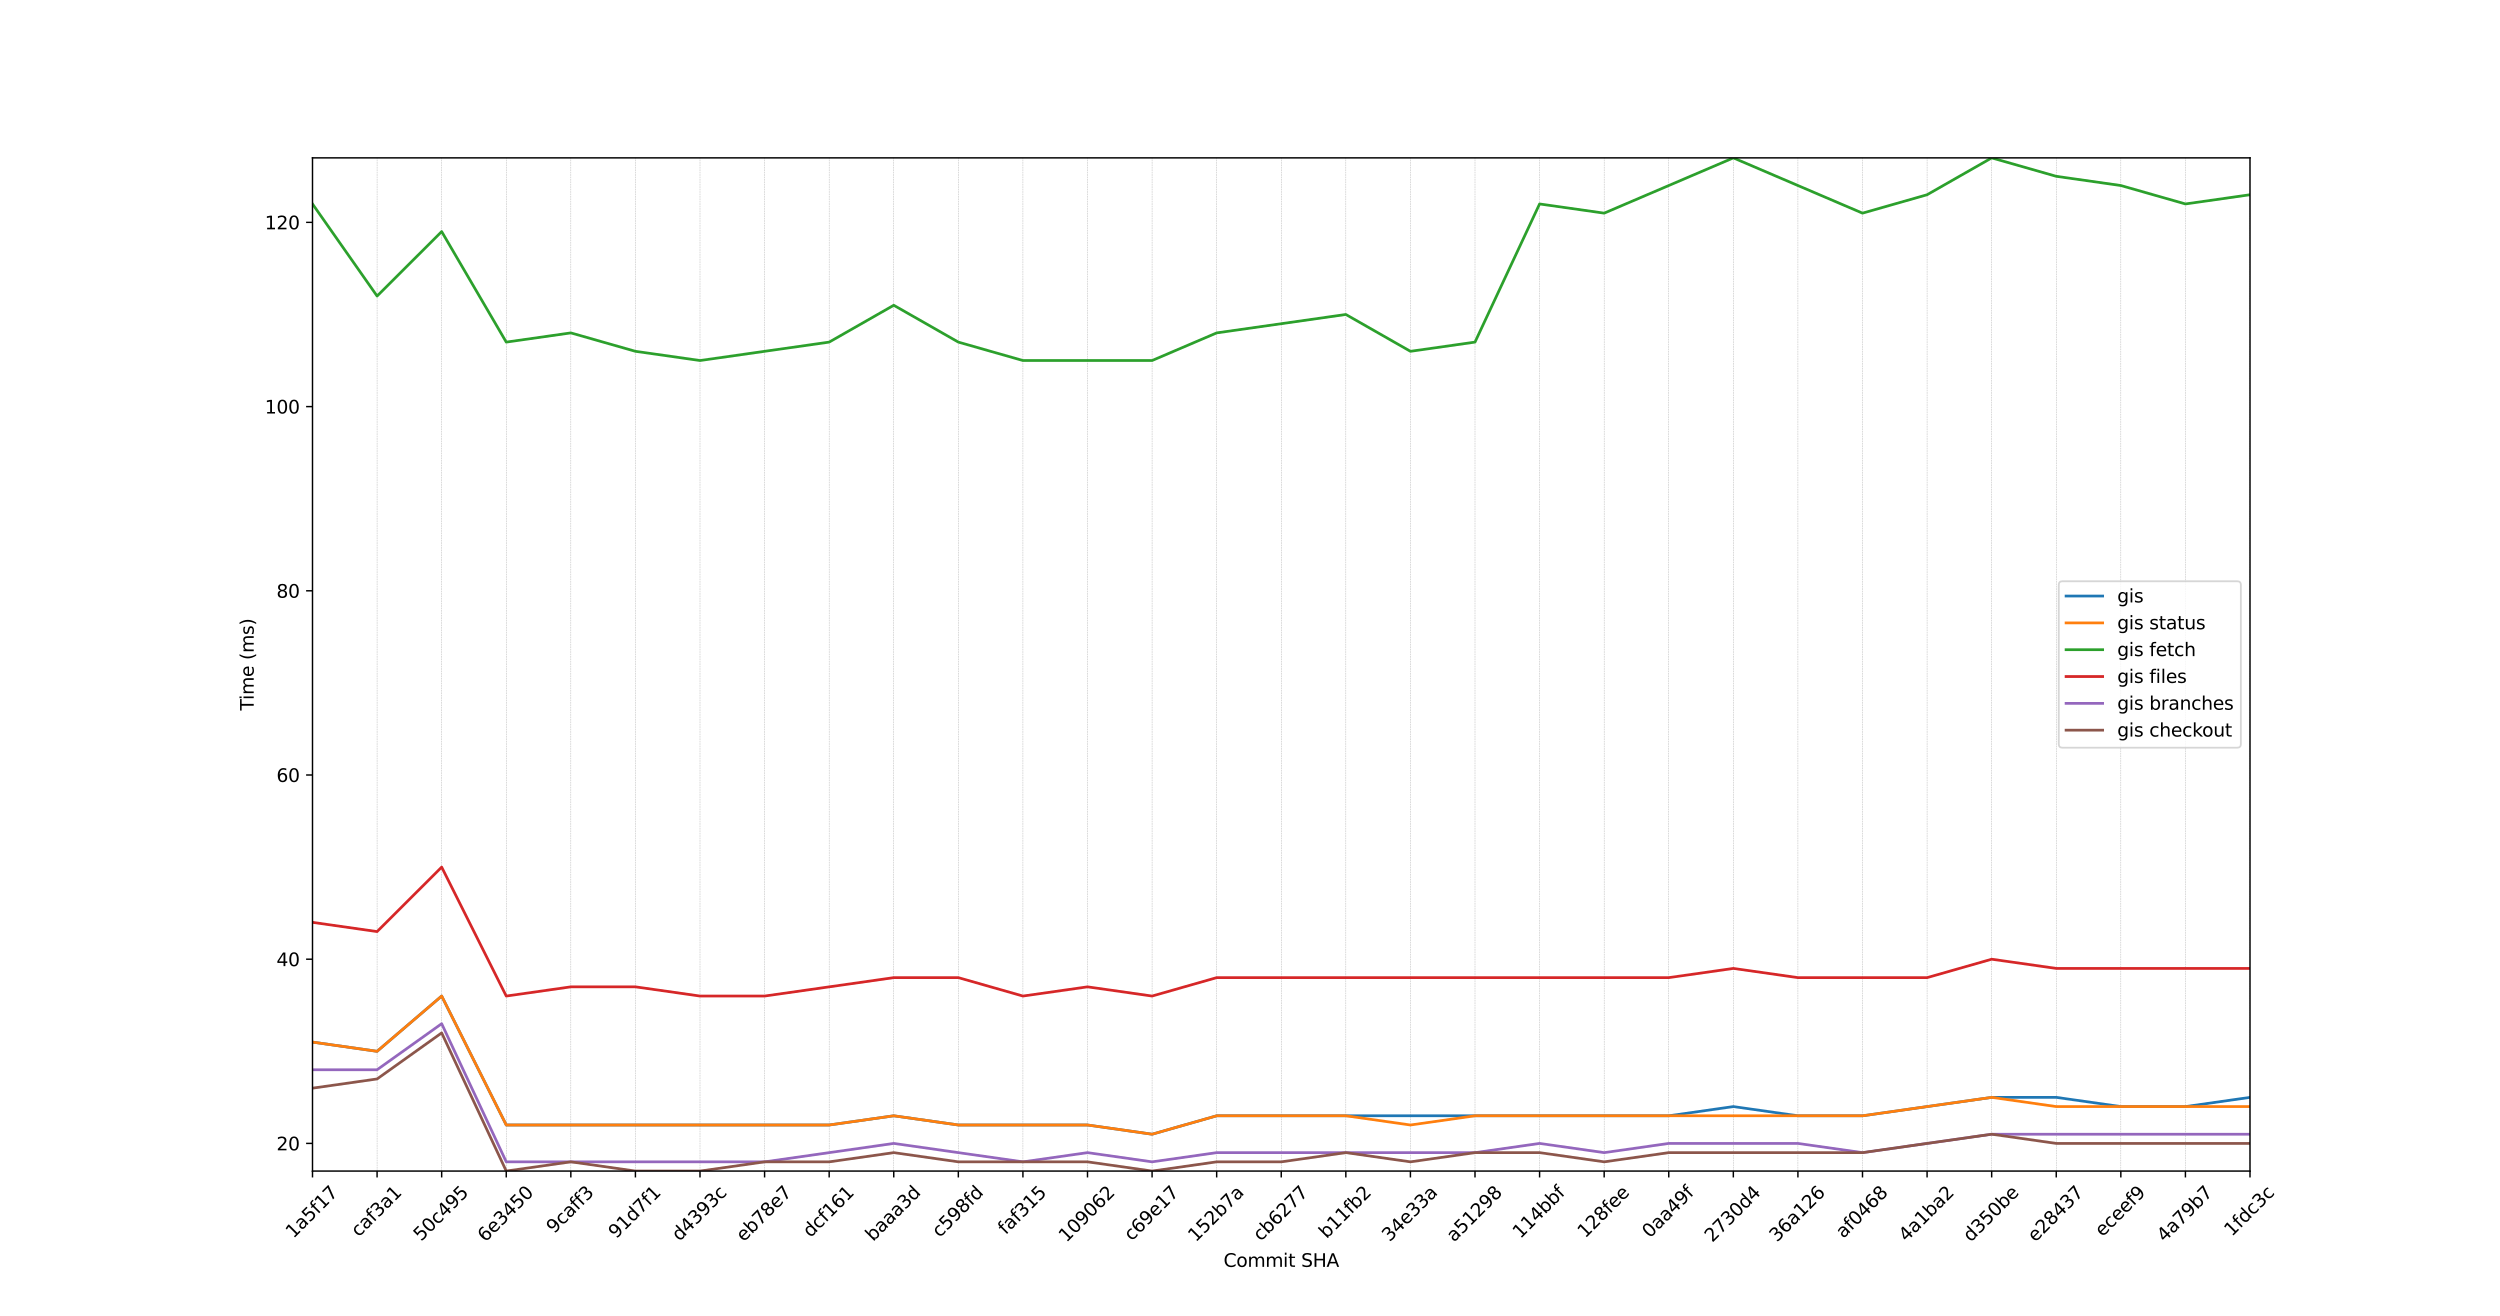 <?xml version="1.0" encoding="utf-8" standalone="no"?>
<!DOCTYPE svg PUBLIC "-//W3C//DTD SVG 1.1//EN"
  "http://www.w3.org/Graphics/SVG/1.1/DTD/svg11.dtd">
<svg xmlns:xlink="http://www.w3.org/1999/xlink" width="1368pt" height="720pt" viewBox="0 0 1368 720" xmlns="http://www.w3.org/2000/svg" version="1.1">
 <defs>
  <style type="text/css">*{stroke-linejoin: round; stroke-linecap: butt}</style>
 </defs>
 <g id="figure_1">
  <g id="patch_1">
   <path d="M 0 720 
L 1368 720 
L 1368 0 
L 0 0 
z
" style="fill: #ffffff"/>
  </g>
  <g id="axes_1">
   <g id="patch_2">
    <path d="M 171 640.8 
L 1231.2 640.8 
L 1231.2 86.4 
L 171 86.4 
z
" style="fill: #ffffff"/>
   </g>
   <g id="matplotlib.axis_1">
    <g id="xtick_1">
     <g id="line2d_1">
      <path d="M 171 640.8 
L 171 86.4 
" clip-path="url(#pce46b20294)" style="fill: none; stroke-dasharray: 0.925,0.4; stroke-dashoffset: 0; stroke: #b0b0b0; stroke-width: 0.25"/>
     </g>
     <g id="line2d_2">
      <defs>
       <path id="m09c63a1bcf" d="M 0 0 
L 0 3.5 
" style="stroke: #000000; stroke-width: 0.8"/>
      </defs>
      <g>
       <use xlink:href="#m09c63a1bcf" x="171" y="640.8" style="stroke: #000000; stroke-width: 0.8"/>
      </g>
     </g>
     <g id="text_1">
      <!-- 1a5f17 -->
      <g transform="translate(160.542 677.991) rotate(-45) scale(0.1 -0.1)">
       <defs>
        <path id="DejaVuSans-31" d="M 794 531 
L 1825 531 
L 1825 4091 
L 703 3866 
L 703 4441 
L 1819 4666 
L 2450 4666 
L 2450 531 
L 3481 531 
L 3481 0 
L 794 0 
L 794 531 
z
" transform="scale(0.016)"/>
        <path id="DejaVuSans-61" d="M 2194 1759 
Q 1497 1759 1228 1600 
Q 959 1441 959 1056 
Q 959 750 1161 570 
Q 1363 391 1709 391 
Q 2188 391 2477 730 
Q 2766 1069 2766 1631 
L 2766 1759 
L 2194 1759 
z
M 3341 1997 
L 3341 0 
L 2766 0 
L 2766 531 
Q 2569 213 2275 61 
Q 1981 -91 1556 -91 
Q 1019 -91 701 211 
Q 384 513 384 1019 
Q 384 1609 779 1909 
Q 1175 2209 1959 2209 
L 2766 2209 
L 2766 2266 
Q 2766 2663 2505 2880 
Q 2244 3097 1772 3097 
Q 1472 3097 1187 3025 
Q 903 2953 641 2809 
L 641 3341 
Q 956 3463 1253 3523 
Q 1550 3584 1831 3584 
Q 2591 3584 2966 3190 
Q 3341 2797 3341 1997 
z
" transform="scale(0.016)"/>
        <path id="DejaVuSans-35" d="M 691 4666 
L 3169 4666 
L 3169 4134 
L 1269 4134 
L 1269 2991 
Q 1406 3038 1543 3061 
Q 1681 3084 1819 3084 
Q 2600 3084 3056 2656 
Q 3513 2228 3513 1497 
Q 3513 744 3044 326 
Q 2575 -91 1722 -91 
Q 1428 -91 1123 -41 
Q 819 9 494 109 
L 494 744 
Q 775 591 1075 516 
Q 1375 441 1709 441 
Q 2250 441 2565 725 
Q 2881 1009 2881 1497 
Q 2881 1984 2565 2268 
Q 2250 2553 1709 2553 
Q 1456 2553 1204 2497 
Q 953 2441 691 2322 
L 691 4666 
z
" transform="scale(0.016)"/>
        <path id="DejaVuSans-66" d="M 2375 4863 
L 2375 4384 
L 1825 4384 
Q 1516 4384 1395 4259 
Q 1275 4134 1275 3809 
L 1275 3500 
L 2222 3500 
L 2222 3053 
L 1275 3053 
L 1275 0 
L 697 0 
L 697 3053 
L 147 3053 
L 147 3500 
L 697 3500 
L 697 3744 
Q 697 4328 969 4595 
Q 1241 4863 1831 4863 
L 2375 4863 
z
" transform="scale(0.016)"/>
        <path id="DejaVuSans-37" d="M 525 4666 
L 3525 4666 
L 3525 4397 
L 1831 0 
L 1172 0 
L 2766 4134 
L 525 4134 
L 525 4666 
z
" transform="scale(0.016)"/>
       </defs>
       <use xlink:href="#DejaVuSans-31"/>
       <use xlink:href="#DejaVuSans-61" x="63.623"/>
       <use xlink:href="#DejaVuSans-35" x="124.902"/>
       <use xlink:href="#DejaVuSans-66" x="188.525"/>
       <use xlink:href="#DejaVuSans-31" x="223.73"/>
       <use xlink:href="#DejaVuSans-37" x="287.354"/>
      </g>
     </g>
    </g>
    <g id="xtick_2">
     <g id="line2d_3">
      <path d="M 206.34 640.8 
L 206.34 86.4 
" clip-path="url(#pce46b20294)" style="fill: none; stroke-dasharray: 0.925,0.4; stroke-dashoffset: 0; stroke: #b0b0b0; stroke-width: 0.25"/>
     </g>
     <g id="line2d_4">
      <g>
       <use xlink:href="#m09c63a1bcf" x="206.34" y="640.8" style="stroke: #000000; stroke-width: 0.8"/>
      </g>
     </g>
     <g id="text_2">
      <!-- caf3a1 -->
      <g transform="translate(196.27 677.215) rotate(-45) scale(0.1 -0.1)">
       <defs>
        <path id="DejaVuSans-63" d="M 3122 3366 
L 3122 2828 
Q 2878 2963 2633 3030 
Q 2388 3097 2138 3097 
Q 1578 3097 1268 2742 
Q 959 2388 959 1747 
Q 959 1106 1268 751 
Q 1578 397 2138 397 
Q 2388 397 2633 464 
Q 2878 531 3122 666 
L 3122 134 
Q 2881 22 2623 -34 
Q 2366 -91 2075 -91 
Q 1284 -91 818 406 
Q 353 903 353 1747 
Q 353 2603 823 3093 
Q 1294 3584 2113 3584 
Q 2378 3584 2631 3529 
Q 2884 3475 3122 3366 
z
" transform="scale(0.016)"/>
        <path id="DejaVuSans-33" d="M 2597 2516 
Q 3050 2419 3304 2112 
Q 3559 1806 3559 1356 
Q 3559 666 3084 287 
Q 2609 -91 1734 -91 
Q 1441 -91 1130 -33 
Q 819 25 488 141 
L 488 750 
Q 750 597 1062 519 
Q 1375 441 1716 441 
Q 2309 441 2620 675 
Q 2931 909 2931 1356 
Q 2931 1769 2642 2001 
Q 2353 2234 1838 2234 
L 1294 2234 
L 1294 2753 
L 1863 2753 
Q 2328 2753 2575 2939 
Q 2822 3125 2822 3475 
Q 2822 3834 2567 4026 
Q 2313 4219 1838 4219 
Q 1578 4219 1281 4162 
Q 984 4106 628 3988 
L 628 4550 
Q 988 4650 1302 4700 
Q 1616 4750 1894 4750 
Q 2613 4750 3031 4423 
Q 3450 4097 3450 3541 
Q 3450 3153 3228 2886 
Q 3006 2619 2597 2516 
z
" transform="scale(0.016)"/>
       </defs>
       <use xlink:href="#DejaVuSans-63"/>
       <use xlink:href="#DejaVuSans-61" x="54.98"/>
       <use xlink:href="#DejaVuSans-66" x="116.26"/>
       <use xlink:href="#DejaVuSans-33" x="151.465"/>
       <use xlink:href="#DejaVuSans-61" x="215.088"/>
       <use xlink:href="#DejaVuSans-31" x="276.367"/>
      </g>
     </g>
    </g>
    <g id="xtick_3">
     <g id="line2d_5">
      <path d="M 241.68 640.8 
L 241.68 86.4 
" clip-path="url(#pce46b20294)" style="fill: none; stroke-dasharray: 0.925,0.4; stroke-dashoffset: 0; stroke: #b0b0b0; stroke-width: 0.25"/>
     </g>
     <g id="line2d_6">
      <g>
       <use xlink:href="#m09c63a1bcf" x="241.68" y="640.8" style="stroke: #000000; stroke-width: 0.8"/>
      </g>
     </g>
     <g id="text_3">
      <!-- 50c495 -->
      <g transform="translate(230.44 679.556) rotate(-45) scale(0.1 -0.1)">
       <defs>
        <path id="DejaVuSans-30" d="M 2034 4250 
Q 1547 4250 1301 3770 
Q 1056 3291 1056 2328 
Q 1056 1369 1301 889 
Q 1547 409 2034 409 
Q 2525 409 2770 889 
Q 3016 1369 3016 2328 
Q 3016 3291 2770 3770 
Q 2525 4250 2034 4250 
z
M 2034 4750 
Q 2819 4750 3233 4129 
Q 3647 3509 3647 2328 
Q 3647 1150 3233 529 
Q 2819 -91 2034 -91 
Q 1250 -91 836 529 
Q 422 1150 422 2328 
Q 422 3509 836 4129 
Q 1250 4750 2034 4750 
z
" transform="scale(0.016)"/>
        <path id="DejaVuSans-34" d="M 2419 4116 
L 825 1625 
L 2419 1625 
L 2419 4116 
z
M 2253 4666 
L 3047 4666 
L 3047 1625 
L 3713 1625 
L 3713 1100 
L 3047 1100 
L 3047 0 
L 2419 0 
L 2419 1100 
L 313 1100 
L 313 1709 
L 2253 4666 
z
" transform="scale(0.016)"/>
        <path id="DejaVuSans-39" d="M 703 97 
L 703 672 
Q 941 559 1184 500 
Q 1428 441 1663 441 
Q 2288 441 2617 861 
Q 2947 1281 2994 2138 
Q 2813 1869 2534 1725 
Q 2256 1581 1919 1581 
Q 1219 1581 811 2004 
Q 403 2428 403 3163 
Q 403 3881 828 4315 
Q 1253 4750 1959 4750 
Q 2769 4750 3195 4129 
Q 3622 3509 3622 2328 
Q 3622 1225 3098 567 
Q 2575 -91 1691 -91 
Q 1453 -91 1209 -44 
Q 966 3 703 97 
z
M 1959 2075 
Q 2384 2075 2632 2365 
Q 2881 2656 2881 3163 
Q 2881 3666 2632 3958 
Q 2384 4250 1959 4250 
Q 1534 4250 1286 3958 
Q 1038 3666 1038 3163 
Q 1038 2656 1286 2365 
Q 1534 2075 1959 2075 
z
" transform="scale(0.016)"/>
       </defs>
       <use xlink:href="#DejaVuSans-35"/>
       <use xlink:href="#DejaVuSans-30" x="63.623"/>
       <use xlink:href="#DejaVuSans-63" x="127.246"/>
       <use xlink:href="#DejaVuSans-34" x="182.227"/>
       <use xlink:href="#DejaVuSans-39" x="245.85"/>
       <use xlink:href="#DejaVuSans-35" x="309.473"/>
      </g>
     </g>
    </g>
    <g id="xtick_4">
     <g id="line2d_7">
      <path d="M 277.02 640.8 
L 277.02 86.4 
" clip-path="url(#pce46b20294)" style="fill: none; stroke-dasharray: 0.925,0.4; stroke-dashoffset: 0; stroke: #b0b0b0; stroke-width: 0.25"/>
     </g>
     <g id="line2d_8">
      <g>
       <use xlink:href="#m09c63a1bcf" x="277.02" y="640.8" style="stroke: #000000; stroke-width: 0.8"/>
      </g>
     </g>
     <g id="text_4">
      <!-- 6e3450 -->
      <g transform="translate(265.548 680.019) rotate(-45) scale(0.1 -0.1)">
       <defs>
        <path id="DejaVuSans-36" d="M 2113 2584 
Q 1688 2584 1439 2293 
Q 1191 2003 1191 1497 
Q 1191 994 1439 701 
Q 1688 409 2113 409 
Q 2538 409 2786 701 
Q 3034 994 3034 1497 
Q 3034 2003 2786 2293 
Q 2538 2584 2113 2584 
z
M 3366 4563 
L 3366 3988 
Q 3128 4100 2886 4159 
Q 2644 4219 2406 4219 
Q 1781 4219 1451 3797 
Q 1122 3375 1075 2522 
Q 1259 2794 1537 2939 
Q 1816 3084 2150 3084 
Q 2853 3084 3261 2657 
Q 3669 2231 3669 1497 
Q 3669 778 3244 343 
Q 2819 -91 2113 -91 
Q 1303 -91 875 529 
Q 447 1150 447 2328 
Q 447 3434 972 4092 
Q 1497 4750 2381 4750 
Q 2619 4750 2861 4703 
Q 3103 4656 3366 4563 
z
" transform="scale(0.016)"/>
        <path id="DejaVuSans-65" d="M 3597 1894 
L 3597 1613 
L 953 1613 
Q 991 1019 1311 708 
Q 1631 397 2203 397 
Q 2534 397 2845 478 
Q 3156 559 3463 722 
L 3463 178 
Q 3153 47 2828 -22 
Q 2503 -91 2169 -91 
Q 1331 -91 842 396 
Q 353 884 353 1716 
Q 353 2575 817 3079 
Q 1281 3584 2069 3584 
Q 2775 3584 3186 3129 
Q 3597 2675 3597 1894 
z
M 3022 2063 
Q 3016 2534 2758 2815 
Q 2500 3097 2075 3097 
Q 1594 3097 1305 2825 
Q 1016 2553 972 2059 
L 3022 2063 
z
" transform="scale(0.016)"/>
       </defs>
       <use xlink:href="#DejaVuSans-36"/>
       <use xlink:href="#DejaVuSans-65" x="63.623"/>
       <use xlink:href="#DejaVuSans-33" x="125.146"/>
       <use xlink:href="#DejaVuSans-34" x="188.77"/>
       <use xlink:href="#DejaVuSans-35" x="252.393"/>
       <use xlink:href="#DejaVuSans-30" x="316.016"/>
      </g>
     </g>
    </g>
    <g id="xtick_5">
     <g id="line2d_9">
      <path d="M 312.36 640.8 
L 312.36 86.4 
" clip-path="url(#pce46b20294)" style="fill: none; stroke-dasharray: 0.925,0.4; stroke-dashoffset: 0; stroke: #b0b0b0; stroke-width: 0.25"/>
     </g>
     <g id="line2d_10">
      <g>
       <use xlink:href="#m09c63a1bcf" x="312.36" y="640.8" style="stroke: #000000; stroke-width: 0.8"/>
      </g>
     </g>
     <g id="text_5">
      <!-- 9caff3 -->
      <g transform="translate(303.212 675.371) rotate(-45) scale(0.1 -0.1)">
       <use xlink:href="#DejaVuSans-39"/>
       <use xlink:href="#DejaVuSans-63" x="63.623"/>
       <use xlink:href="#DejaVuSans-61" x="118.604"/>
       <use xlink:href="#DejaVuSans-66" x="179.883"/>
       <use xlink:href="#DejaVuSans-66" x="215.088"/>
       <use xlink:href="#DejaVuSans-33" x="250.293"/>
      </g>
     </g>
    </g>
    <g id="xtick_6">
     <g id="line2d_11">
      <path d="M 347.7 640.8 
L 347.7 86.4 
" clip-path="url(#pce46b20294)" style="fill: none; stroke-dasharray: 0.925,0.4; stroke-dashoffset: 0; stroke: #b0b0b0; stroke-width: 0.25"/>
     </g>
     <g id="line2d_12">
      <g>
       <use xlink:href="#m09c63a1bcf" x="347.7" y="640.8" style="stroke: #000000; stroke-width: 0.8"/>
      </g>
     </g>
     <g id="text_6">
      <!-- 91d7f1 -->
      <g transform="translate(337.164 678.147) rotate(-45) scale(0.1 -0.1)">
       <defs>
        <path id="DejaVuSans-64" d="M 2906 2969 
L 2906 4863 
L 3481 4863 
L 3481 0 
L 2906 0 
L 2906 525 
Q 2725 213 2448 61 
Q 2172 -91 1784 -91 
Q 1150 -91 751 415 
Q 353 922 353 1747 
Q 353 2572 751 3078 
Q 1150 3584 1784 3584 
Q 2172 3584 2448 3432 
Q 2725 3281 2906 2969 
z
M 947 1747 
Q 947 1113 1208 752 
Q 1469 391 1925 391 
Q 2381 391 2643 752 
Q 2906 1113 2906 1747 
Q 2906 2381 2643 2742 
Q 2381 3103 1925 3103 
Q 1469 3103 1208 2742 
Q 947 2381 947 1747 
z
" transform="scale(0.016)"/>
       </defs>
       <use xlink:href="#DejaVuSans-39"/>
       <use xlink:href="#DejaVuSans-31" x="63.623"/>
       <use xlink:href="#DejaVuSans-64" x="127.246"/>
       <use xlink:href="#DejaVuSans-37" x="190.723"/>
       <use xlink:href="#DejaVuSans-66" x="254.346"/>
       <use xlink:href="#DejaVuSans-31" x="289.551"/>
      </g>
     </g>
    </g>
    <g id="xtick_7">
     <g id="line2d_13">
      <path d="M 383.04 640.8 
L 383.04 86.4 
" clip-path="url(#pce46b20294)" style="fill: none; stroke-dasharray: 0.925,0.4; stroke-dashoffset: 0; stroke: #b0b0b0; stroke-width: 0.25"/>
     </g>
     <g id="line2d_14">
      <g>
       <use xlink:href="#m09c63a1bcf" x="383.04" y="640.8" style="stroke: #000000; stroke-width: 0.8"/>
      </g>
     </g>
     <g id="text_7">
      <!-- d4393c -->
      <g transform="translate(371.805 679.546) rotate(-45) scale(0.1 -0.1)">
       <use xlink:href="#DejaVuSans-64"/>
       <use xlink:href="#DejaVuSans-34" x="63.477"/>
       <use xlink:href="#DejaVuSans-33" x="127.1"/>
       <use xlink:href="#DejaVuSans-39" x="190.723"/>
       <use xlink:href="#DejaVuSans-33" x="254.346"/>
       <use xlink:href="#DejaVuSans-63" x="317.969"/>
      </g>
     </g>
    </g>
    <g id="xtick_8">
     <g id="line2d_15">
      <path d="M 418.38 640.8 
L 418.38 86.4 
" clip-path="url(#pce46b20294)" style="fill: none; stroke-dasharray: 0.925,0.4; stroke-dashoffset: 0; stroke: #b0b0b0; stroke-width: 0.25"/>
     </g>
     <g id="line2d_16">
      <g>
       <use xlink:href="#m09c63a1bcf" x="418.38" y="640.8" style="stroke: #000000; stroke-width: 0.8"/>
      </g>
     </g>
     <g id="text_8">
      <!-- eb78e7 -->
      <g transform="translate(406.987 679.861) rotate(-45) scale(0.1 -0.1)">
       <defs>
        <path id="DejaVuSans-62" d="M 3116 1747 
Q 3116 2381 2855 2742 
Q 2594 3103 2138 3103 
Q 1681 3103 1420 2742 
Q 1159 2381 1159 1747 
Q 1159 1113 1420 752 
Q 1681 391 2138 391 
Q 2594 391 2855 752 
Q 3116 1113 3116 1747 
z
M 1159 2969 
Q 1341 3281 1617 3432 
Q 1894 3584 2278 3584 
Q 2916 3584 3314 3078 
Q 3713 2572 3713 1747 
Q 3713 922 3314 415 
Q 2916 -91 2278 -91 
Q 1894 -91 1617 61 
Q 1341 213 1159 525 
L 1159 0 
L 581 0 
L 581 4863 
L 1159 4863 
L 1159 2969 
z
" transform="scale(0.016)"/>
        <path id="DejaVuSans-38" d="M 2034 2216 
Q 1584 2216 1326 1975 
Q 1069 1734 1069 1313 
Q 1069 891 1326 650 
Q 1584 409 2034 409 
Q 2484 409 2743 651 
Q 3003 894 3003 1313 
Q 3003 1734 2745 1975 
Q 2488 2216 2034 2216 
z
M 1403 2484 
Q 997 2584 770 2862 
Q 544 3141 544 3541 
Q 544 4100 942 4425 
Q 1341 4750 2034 4750 
Q 2731 4750 3128 4425 
Q 3525 4100 3525 3541 
Q 3525 3141 3298 2862 
Q 3072 2584 2669 2484 
Q 3125 2378 3379 2068 
Q 3634 1759 3634 1313 
Q 3634 634 3220 271 
Q 2806 -91 2034 -91 
Q 1263 -91 848 271 
Q 434 634 434 1313 
Q 434 1759 690 2068 
Q 947 2378 1403 2484 
z
M 1172 3481 
Q 1172 3119 1398 2916 
Q 1625 2713 2034 2713 
Q 2441 2713 2670 2916 
Q 2900 3119 2900 3481 
Q 2900 3844 2670 4047 
Q 2441 4250 2034 4250 
Q 1625 4250 1398 4047 
Q 1172 3844 1172 3481 
z
" transform="scale(0.016)"/>
       </defs>
       <use xlink:href="#DejaVuSans-65"/>
       <use xlink:href="#DejaVuSans-62" x="61.523"/>
       <use xlink:href="#DejaVuSans-37" x="125"/>
       <use xlink:href="#DejaVuSans-38" x="188.623"/>
       <use xlink:href="#DejaVuSans-65" x="252.246"/>
       <use xlink:href="#DejaVuSans-37" x="313.77"/>
      </g>
     </g>
    </g>
    <g id="xtick_9">
     <g id="line2d_17">
      <path d="M 453.72 640.8 
L 453.72 86.4 
" clip-path="url(#pce46b20294)" style="fill: none; stroke-dasharray: 0.925,0.4; stroke-dashoffset: 0; stroke: #b0b0b0; stroke-width: 0.25"/>
     </g>
     <g id="line2d_18">
      <g>
       <use xlink:href="#m09c63a1bcf" x="453.72" y="640.8" style="stroke: #000000; stroke-width: 0.8"/>
      </g>
     </g>
     <g id="text_9">
      <!-- dcf161 -->
      <g transform="translate(443.49 677.536) rotate(-45) scale(0.1 -0.1)">
       <use xlink:href="#DejaVuSans-64"/>
       <use xlink:href="#DejaVuSans-63" x="63.477"/>
       <use xlink:href="#DejaVuSans-66" x="118.457"/>
       <use xlink:href="#DejaVuSans-31" x="153.662"/>
       <use xlink:href="#DejaVuSans-36" x="217.285"/>
       <use xlink:href="#DejaVuSans-31" x="280.908"/>
      </g>
     </g>
    </g>
    <g id="xtick_10">
     <g id="line2d_19">
      <path d="M 489.06 640.8 
L 489.06 86.4 
" clip-path="url(#pce46b20294)" style="fill: none; stroke-dasharray: 0.925,0.4; stroke-dashoffset: 0; stroke: #b0b0b0; stroke-width: 0.25"/>
     </g>
     <g id="line2d_20">
      <g>
       <use xlink:href="#m09c63a1bcf" x="489.06" y="640.8" style="stroke: #000000; stroke-width: 0.8"/>
      </g>
     </g>
     <g id="text_10">
      <!-- baaa3d -->
      <g transform="translate(477.773 679.65) rotate(-45) scale(0.1 -0.1)">
       <use xlink:href="#DejaVuSans-62"/>
       <use xlink:href="#DejaVuSans-61" x="63.477"/>
       <use xlink:href="#DejaVuSans-61" x="124.756"/>
       <use xlink:href="#DejaVuSans-61" x="186.035"/>
       <use xlink:href="#DejaVuSans-33" x="247.314"/>
       <use xlink:href="#DejaVuSans-64" x="310.938"/>
      </g>
     </g>
    </g>
    <g id="xtick_11">
     <g id="line2d_21">
      <path d="M 524.4 640.8 
L 524.4 86.4 
" clip-path="url(#pce46b20294)" style="fill: none; stroke-dasharray: 0.925,0.4; stroke-dashoffset: 0; stroke: #b0b0b0; stroke-width: 0.25"/>
     </g>
     <g id="line2d_22">
      <g>
       <use xlink:href="#m09c63a1bcf" x="524.4" y="640.8" style="stroke: #000000; stroke-width: 0.8"/>
      </g>
     </g>
     <g id="text_11">
      <!-- c598fd -->
      <g transform="translate(514.17 677.536) rotate(-45) scale(0.1 -0.1)">
       <use xlink:href="#DejaVuSans-63"/>
       <use xlink:href="#DejaVuSans-35" x="54.98"/>
       <use xlink:href="#DejaVuSans-39" x="118.604"/>
       <use xlink:href="#DejaVuSans-38" x="182.227"/>
       <use xlink:href="#DejaVuSans-66" x="245.85"/>
       <use xlink:href="#DejaVuSans-64" x="281.055"/>
      </g>
     </g>
    </g>
    <g id="xtick_12">
     <g id="line2d_23">
      <path d="M 559.74 640.8 
L 559.74 86.4 
" clip-path="url(#pce46b20294)" style="fill: none; stroke-dasharray: 0.925,0.4; stroke-dashoffset: 0; stroke: #b0b0b0; stroke-width: 0.25"/>
     </g>
     <g id="line2d_24">
      <g>
       <use xlink:href="#m09c63a1bcf" x="559.74" y="640.8" style="stroke: #000000; stroke-width: 0.8"/>
      </g>
     </g>
     <g id="text_12">
      <!-- faf315 -->
      <g transform="translate(550.287 675.982) rotate(-45) scale(0.1 -0.1)">
       <use xlink:href="#DejaVuSans-66"/>
       <use xlink:href="#DejaVuSans-61" x="35.205"/>
       <use xlink:href="#DejaVuSans-66" x="96.484"/>
       <use xlink:href="#DejaVuSans-33" x="131.689"/>
       <use xlink:href="#DejaVuSans-31" x="195.312"/>
       <use xlink:href="#DejaVuSans-35" x="258.936"/>
      </g>
     </g>
    </g>
    <g id="xtick_13">
     <g id="line2d_25">
      <path d="M 595.08 640.8 
L 595.08 86.4 
" clip-path="url(#pce46b20294)" style="fill: none; stroke-dasharray: 0.925,0.4; stroke-dashoffset: 0; stroke: #b0b0b0; stroke-width: 0.25"/>
     </g>
     <g id="line2d_26">
      <g>
       <use xlink:href="#m09c63a1bcf" x="595.08" y="640.8" style="stroke: #000000; stroke-width: 0.8"/>
      </g>
     </g>
     <g id="text_13">
      <!-- 109062 -->
      <g transform="translate(583.534 680.167) rotate(-45) scale(0.1 -0.1)">
       <defs>
        <path id="DejaVuSans-32" d="M 1228 531 
L 3431 531 
L 3431 0 
L 469 0 
L 469 531 
Q 828 903 1448 1529 
Q 2069 2156 2228 2338 
Q 2531 2678 2651 2914 
Q 2772 3150 2772 3378 
Q 2772 3750 2511 3984 
Q 2250 4219 1831 4219 
Q 1534 4219 1204 4116 
Q 875 4013 500 3803 
L 500 4441 
Q 881 4594 1212 4672 
Q 1544 4750 1819 4750 
Q 2544 4750 2975 4387 
Q 3406 4025 3406 3419 
Q 3406 3131 3298 2873 
Q 3191 2616 2906 2266 
Q 2828 2175 2409 1742 
Q 1991 1309 1228 531 
z
" transform="scale(0.016)"/>
       </defs>
       <use xlink:href="#DejaVuSans-31"/>
       <use xlink:href="#DejaVuSans-30" x="63.623"/>
       <use xlink:href="#DejaVuSans-39" x="127.246"/>
       <use xlink:href="#DejaVuSans-30" x="190.869"/>
       <use xlink:href="#DejaVuSans-36" x="254.492"/>
       <use xlink:href="#DejaVuSans-32" x="318.115"/>
      </g>
     </g>
    </g>
    <g id="xtick_14">
     <g id="line2d_27">
      <path d="M 630.42 640.8 
L 630.42 86.4 
" clip-path="url(#pce46b20294)" style="fill: none; stroke-dasharray: 0.925,0.4; stroke-dashoffset: 0; stroke: #b0b0b0; stroke-width: 0.25"/>
     </g>
     <g id="line2d_28">
      <g>
       <use xlink:href="#m09c63a1bcf" x="630.42" y="640.8" style="stroke: #000000; stroke-width: 0.8"/>
      </g>
     </g>
     <g id="text_14">
      <!-- c69e17 -->
      <g transform="translate(619.254 679.408) rotate(-45) scale(0.1 -0.1)">
       <use xlink:href="#DejaVuSans-63"/>
       <use xlink:href="#DejaVuSans-36" x="54.98"/>
       <use xlink:href="#DejaVuSans-39" x="118.604"/>
       <use xlink:href="#DejaVuSans-65" x="182.227"/>
       <use xlink:href="#DejaVuSans-31" x="243.75"/>
       <use xlink:href="#DejaVuSans-37" x="307.373"/>
      </g>
     </g>
    </g>
    <g id="xtick_15">
     <g id="line2d_29">
      <path d="M 665.76 640.8 
L 665.76 86.4 
" clip-path="url(#pce46b20294)" style="fill: none; stroke-dasharray: 0.925,0.4; stroke-dashoffset: 0; stroke: #b0b0b0; stroke-width: 0.25"/>
     </g>
     <g id="line2d_30">
      <g>
       <use xlink:href="#m09c63a1bcf" x="665.76" y="640.8" style="stroke: #000000; stroke-width: 0.8"/>
      </g>
     </g>
     <g id="text_15">
      <!-- 152b7a -->
      <g transform="translate(654.302 679.991) rotate(-45) scale(0.1 -0.1)">
       <use xlink:href="#DejaVuSans-31"/>
       <use xlink:href="#DejaVuSans-35" x="63.623"/>
       <use xlink:href="#DejaVuSans-32" x="127.246"/>
       <use xlink:href="#DejaVuSans-62" x="190.869"/>
       <use xlink:href="#DejaVuSans-37" x="254.346"/>
       <use xlink:href="#DejaVuSans-61" x="317.969"/>
      </g>
     </g>
    </g>
    <g id="xtick_16">
     <g id="line2d_31">
      <path d="M 701.1 640.8 
L 701.1 86.4 
" clip-path="url(#pce46b20294)" style="fill: none; stroke-dasharray: 0.925,0.4; stroke-dashoffset: 0; stroke: #b0b0b0; stroke-width: 0.25"/>
     </g>
     <g id="line2d_32">
      <g>
       <use xlink:href="#m09c63a1bcf" x="701.1" y="640.8" style="stroke: #000000; stroke-width: 0.8"/>
      </g>
     </g>
     <g id="text_16">
      <!-- cb6277 -->
      <g transform="translate(689.865 679.546) rotate(-45) scale(0.1 -0.1)">
       <use xlink:href="#DejaVuSans-63"/>
       <use xlink:href="#DejaVuSans-62" x="54.98"/>
       <use xlink:href="#DejaVuSans-36" x="118.457"/>
       <use xlink:href="#DejaVuSans-32" x="182.08"/>
       <use xlink:href="#DejaVuSans-37" x="245.703"/>
       <use xlink:href="#DejaVuSans-37" x="309.326"/>
      </g>
     </g>
    </g>
    <g id="xtick_17">
     <g id="line2d_33">
      <path d="M 736.44 640.8 
L 736.44 86.4 
" clip-path="url(#pce46b20294)" style="fill: none; stroke-dasharray: 0.925,0.4; stroke-dashoffset: 0; stroke: #b0b0b0; stroke-width: 0.25"/>
     </g>
     <g id="line2d_34">
      <g>
       <use xlink:href="#m09c63a1bcf" x="736.44" y="640.8" style="stroke: #000000; stroke-width: 0.8"/>
      </g>
     </g>
     <g id="text_17">
      <!-- b11fb2 -->
      <g transform="translate(725.909 678.137) rotate(-45) scale(0.1 -0.1)">
       <use xlink:href="#DejaVuSans-62"/>
       <use xlink:href="#DejaVuSans-31" x="63.477"/>
       <use xlink:href="#DejaVuSans-31" x="127.1"/>
       <use xlink:href="#DejaVuSans-66" x="190.723"/>
       <use xlink:href="#DejaVuSans-62" x="225.928"/>
       <use xlink:href="#DejaVuSans-32" x="289.404"/>
      </g>
     </g>
    </g>
    <g id="xtick_18">
     <g id="line2d_35">
      <path d="M 771.78 640.8 
L 771.78 86.4 
" clip-path="url(#pce46b20294)" style="fill: none; stroke-dasharray: 0.925,0.4; stroke-dashoffset: 0; stroke: #b0b0b0; stroke-width: 0.25"/>
     </g>
     <g id="line2d_36">
      <g>
       <use xlink:href="#m09c63a1bcf" x="771.78" y="640.8" style="stroke: #000000; stroke-width: 0.8"/>
      </g>
     </g>
     <g id="text_18">
      <!-- 34e33a -->
      <g transform="translate(760.391 679.853) rotate(-45) scale(0.1 -0.1)">
       <use xlink:href="#DejaVuSans-33"/>
       <use xlink:href="#DejaVuSans-34" x="63.623"/>
       <use xlink:href="#DejaVuSans-65" x="127.246"/>
       <use xlink:href="#DejaVuSans-33" x="188.77"/>
       <use xlink:href="#DejaVuSans-33" x="252.393"/>
       <use xlink:href="#DejaVuSans-61" x="316.016"/>
      </g>
     </g>
    </g>
    <g id="xtick_19">
     <g id="line2d_37">
      <path d="M 807.12 640.8 
L 807.12 86.4 
" clip-path="url(#pce46b20294)" style="fill: none; stroke-dasharray: 0.925,0.4; stroke-dashoffset: 0; stroke: #b0b0b0; stroke-width: 0.25"/>
     </g>
     <g id="line2d_38">
      <g>
       <use xlink:href="#m09c63a1bcf" x="807.12" y="640.8" style="stroke: #000000; stroke-width: 0.8"/>
      </g>
     </g>
     <g id="text_19">
      <!-- a51298 -->
      <g transform="translate(795.657 680.001) rotate(-45) scale(0.1 -0.1)">
       <use xlink:href="#DejaVuSans-61"/>
       <use xlink:href="#DejaVuSans-35" x="61.279"/>
       <use xlink:href="#DejaVuSans-31" x="124.902"/>
       <use xlink:href="#DejaVuSans-32" x="188.525"/>
       <use xlink:href="#DejaVuSans-39" x="252.148"/>
       <use xlink:href="#DejaVuSans-38" x="315.771"/>
      </g>
     </g>
    </g>
    <g id="xtick_20">
     <g id="line2d_39">
      <path d="M 842.46 640.8 
L 842.46 86.4 
" clip-path="url(#pce46b20294)" style="fill: none; stroke-dasharray: 0.925,0.4; stroke-dashoffset: 0; stroke: #b0b0b0; stroke-width: 0.25"/>
     </g>
     <g id="line2d_40">
      <g>
       <use xlink:href="#m09c63a1bcf" x="842.46" y="640.8" style="stroke: #000000; stroke-width: 0.8"/>
      </g>
     </g>
     <g id="text_20">
      <!-- 114bbf -->
      <g transform="translate(831.929 678.137) rotate(-45) scale(0.1 -0.1)">
       <use xlink:href="#DejaVuSans-31"/>
       <use xlink:href="#DejaVuSans-31" x="63.623"/>
       <use xlink:href="#DejaVuSans-34" x="127.246"/>
       <use xlink:href="#DejaVuSans-62" x="190.869"/>
       <use xlink:href="#DejaVuSans-62" x="254.346"/>
       <use xlink:href="#DejaVuSans-66" x="317.822"/>
      </g>
     </g>
    </g>
    <g id="xtick_21">
     <g id="line2d_41">
      <path d="M 877.8 640.8 
L 877.8 86.4 
" clip-path="url(#pce46b20294)" style="fill: none; stroke-dasharray: 0.925,0.4; stroke-dashoffset: 0; stroke: #b0b0b0; stroke-width: 0.25"/>
     </g>
     <g id="line2d_42">
      <g>
       <use xlink:href="#m09c63a1bcf" x="877.8" y="640.8" style="stroke: #000000; stroke-width: 0.8"/>
      </g>
     </g>
     <g id="text_21">
      <!-- 128fee -->
      <g transform="translate(867.407 677.861) rotate(-45) scale(0.1 -0.1)">
       <use xlink:href="#DejaVuSans-31"/>
       <use xlink:href="#DejaVuSans-32" x="63.623"/>
       <use xlink:href="#DejaVuSans-38" x="127.246"/>
       <use xlink:href="#DejaVuSans-66" x="190.869"/>
       <use xlink:href="#DejaVuSans-65" x="226.074"/>
       <use xlink:href="#DejaVuSans-65" x="287.598"/>
      </g>
     </g>
    </g>
    <g id="xtick_22">
     <g id="line2d_43">
      <path d="M 913.14 640.8 
L 913.14 86.4 
" clip-path="url(#pce46b20294)" style="fill: none; stroke-dasharray: 0.925,0.4; stroke-dashoffset: 0; stroke: #b0b0b0; stroke-width: 0.25"/>
     </g>
     <g id="line2d_44">
      <g>
       <use xlink:href="#m09c63a1bcf" x="913.14" y="640.8" style="stroke: #000000; stroke-width: 0.8"/>
      </g>
     </g>
     <g id="text_22">
      <!-- 0aa49f -->
      <g transform="translate(902.765 677.826) rotate(-45) scale(0.1 -0.1)">
       <use xlink:href="#DejaVuSans-30"/>
       <use xlink:href="#DejaVuSans-61" x="63.623"/>
       <use xlink:href="#DejaVuSans-61" x="124.902"/>
       <use xlink:href="#DejaVuSans-34" x="186.182"/>
       <use xlink:href="#DejaVuSans-39" x="249.805"/>
       <use xlink:href="#DejaVuSans-66" x="313.428"/>
      </g>
     </g>
    </g>
    <g id="xtick_23">
     <g id="line2d_45">
      <path d="M 948.48 640.8 
L 948.48 86.4 
" clip-path="url(#pce46b20294)" style="fill: none; stroke-dasharray: 0.925,0.4; stroke-dashoffset: 0; stroke: #b0b0b0; stroke-width: 0.25"/>
     </g>
     <g id="line2d_46">
      <g>
       <use xlink:href="#m09c63a1bcf" x="948.48" y="640.8" style="stroke: #000000; stroke-width: 0.8"/>
      </g>
     </g>
     <g id="text_23">
      <!-- 2730d4 -->
      <g transform="translate(936.939 680.157) rotate(-45) scale(0.1 -0.1)">
       <use xlink:href="#DejaVuSans-32"/>
       <use xlink:href="#DejaVuSans-37" x="63.623"/>
       <use xlink:href="#DejaVuSans-33" x="127.246"/>
       <use xlink:href="#DejaVuSans-30" x="190.869"/>
       <use xlink:href="#DejaVuSans-64" x="254.492"/>
       <use xlink:href="#DejaVuSans-34" x="317.969"/>
      </g>
     </g>
    </g>
    <g id="xtick_24">
     <g id="line2d_47">
      <path d="M 983.82 640.8 
L 983.82 86.4 
" clip-path="url(#pce46b20294)" style="fill: none; stroke-dasharray: 0.925,0.4; stroke-dashoffset: 0; stroke: #b0b0b0; stroke-width: 0.25"/>
     </g>
     <g id="line2d_48">
      <g>
       <use xlink:href="#m09c63a1bcf" x="983.82" y="640.8" style="stroke: #000000; stroke-width: 0.8"/>
      </g>
     </g>
     <g id="text_24">
      <!-- 36a126 -->
      <g transform="translate(972.357 680.001) rotate(-45) scale(0.1 -0.1)">
       <use xlink:href="#DejaVuSans-33"/>
       <use xlink:href="#DejaVuSans-36" x="63.623"/>
       <use xlink:href="#DejaVuSans-61" x="127.246"/>
       <use xlink:href="#DejaVuSans-31" x="188.525"/>
       <use xlink:href="#DejaVuSans-32" x="252.148"/>
       <use xlink:href="#DejaVuSans-36" x="315.771"/>
      </g>
     </g>
    </g>
    <g id="xtick_25">
     <g id="line2d_49">
      <path d="M 1019.16 640.8 
L 1019.16 86.4 
" clip-path="url(#pce46b20294)" style="fill: none; stroke-dasharray: 0.925,0.4; stroke-dashoffset: 0; stroke: #b0b0b0; stroke-width: 0.25"/>
     </g>
     <g id="line2d_50">
      <g>
       <use xlink:href="#m09c63a1bcf" x="1019.16" y="640.8" style="stroke: #000000; stroke-width: 0.8"/>
      </g>
     </g>
     <g id="text_25">
      <!-- af0468 -->
      <g transform="translate(1008.702 677.991) rotate(-45) scale(0.1 -0.1)">
       <use xlink:href="#DejaVuSans-61"/>
       <use xlink:href="#DejaVuSans-66" x="61.279"/>
       <use xlink:href="#DejaVuSans-30" x="96.484"/>
       <use xlink:href="#DejaVuSans-34" x="160.107"/>
       <use xlink:href="#DejaVuSans-36" x="223.73"/>
       <use xlink:href="#DejaVuSans-38" x="287.354"/>
      </g>
     </g>
    </g>
    <g id="xtick_26">
     <g id="line2d_51">
      <path d="M 1054.5 640.8 
L 1054.5 86.4 
" clip-path="url(#pce46b20294)" style="fill: none; stroke-dasharray: 0.925,0.4; stroke-dashoffset: 0; stroke: #b0b0b0; stroke-width: 0.25"/>
     </g>
     <g id="line2d_52">
      <g>
       <use xlink:href="#m09c63a1bcf" x="1054.5" y="640.8" style="stroke: #000000; stroke-width: 0.8"/>
      </g>
     </g>
     <g id="text_26">
      <!-- 4a1ba2 -->
      <g transform="translate(1043.125 679.825) rotate(-45) scale(0.1 -0.1)">
       <use xlink:href="#DejaVuSans-34"/>
       <use xlink:href="#DejaVuSans-61" x="63.623"/>
       <use xlink:href="#DejaVuSans-31" x="124.902"/>
       <use xlink:href="#DejaVuSans-62" x="188.525"/>
       <use xlink:href="#DejaVuSans-61" x="252.002"/>
       <use xlink:href="#DejaVuSans-32" x="313.281"/>
      </g>
     </g>
    </g>
    <g id="xtick_27">
     <g id="line2d_53">
      <path d="M 1089.84 640.8 
L 1089.84 86.4 
" clip-path="url(#pce46b20294)" style="fill: none; stroke-dasharray: 0.925,0.4; stroke-dashoffset: 0; stroke: #b0b0b0; stroke-width: 0.25"/>
     </g>
     <g id="line2d_54">
      <g>
       <use xlink:href="#m09c63a1bcf" x="1089.84" y="640.8" style="stroke: #000000; stroke-width: 0.8"/>
      </g>
     </g>
     <g id="text_27">
      <!-- d350be -->
      <g transform="translate(1078.378 679.999) rotate(-45) scale(0.1 -0.1)">
       <use xlink:href="#DejaVuSans-64"/>
       <use xlink:href="#DejaVuSans-33" x="63.477"/>
       <use xlink:href="#DejaVuSans-35" x="127.1"/>
       <use xlink:href="#DejaVuSans-30" x="190.723"/>
       <use xlink:href="#DejaVuSans-62" x="254.346"/>
       <use xlink:href="#DejaVuSans-65" x="317.822"/>
      </g>
     </g>
    </g>
    <g id="xtick_28">
     <g id="line2d_55">
      <path d="M 1125.18 640.8 
L 1125.18 86.4 
" clip-path="url(#pce46b20294)" style="fill: none; stroke-dasharray: 0.925,0.4; stroke-dashoffset: 0; stroke: #b0b0b0; stroke-width: 0.25"/>
     </g>
     <g id="line2d_56">
      <g>
       <use xlink:href="#m09c63a1bcf" x="1125.18" y="640.8" style="stroke: #000000; stroke-width: 0.8"/>
      </g>
     </g>
     <g id="text_28">
      <!-- e28437 -->
      <g transform="translate(1113.708 680.019) rotate(-45) scale(0.1 -0.1)">
       <use xlink:href="#DejaVuSans-65"/>
       <use xlink:href="#DejaVuSans-32" x="61.523"/>
       <use xlink:href="#DejaVuSans-38" x="125.146"/>
       <use xlink:href="#DejaVuSans-34" x="188.77"/>
       <use xlink:href="#DejaVuSans-33" x="252.393"/>
       <use xlink:href="#DejaVuSans-37" x="316.016"/>
      </g>
     </g>
    </g>
    <g id="xtick_29">
     <g id="line2d_57">
      <path d="M 1160.52 640.8 
L 1160.52 86.4 
" clip-path="url(#pce46b20294)" style="fill: none; stroke-dasharray: 0.925,0.4; stroke-dashoffset: 0; stroke: #b0b0b0; stroke-width: 0.25"/>
     </g>
     <g id="line2d_58">
      <g>
       <use xlink:href="#m09c63a1bcf" x="1160.52" y="640.8" style="stroke: #000000; stroke-width: 0.8"/>
      </g>
     </g>
     <g id="text_29">
      <!-- eceef9 -->
      <g transform="translate(1150.507 677.102) rotate(-45) scale(0.1 -0.1)">
       <use xlink:href="#DejaVuSans-65"/>
       <use xlink:href="#DejaVuSans-63" x="61.523"/>
       <use xlink:href="#DejaVuSans-65" x="116.504"/>
       <use xlink:href="#DejaVuSans-65" x="178.027"/>
       <use xlink:href="#DejaVuSans-66" x="239.551"/>
       <use xlink:href="#DejaVuSans-39" x="274.756"/>
      </g>
     </g>
    </g>
    <g id="xtick_30">
     <g id="line2d_59">
      <path d="M 1195.86 640.8 
L 1195.86 86.4 
" clip-path="url(#pce46b20294)" style="fill: none; stroke-dasharray: 0.925,0.4; stroke-dashoffset: 0; stroke: #b0b0b0; stroke-width: 0.25"/>
     </g>
     <g id="line2d_60">
      <g>
       <use xlink:href="#m09c63a1bcf" x="1195.86" y="640.8" style="stroke: #000000; stroke-width: 0.8"/>
      </g>
     </g>
     <g id="text_30">
      <!-- 4a79b7 -->
      <g transform="translate(1184.402 679.991) rotate(-45) scale(0.1 -0.1)">
       <use xlink:href="#DejaVuSans-34"/>
       <use xlink:href="#DejaVuSans-61" x="63.623"/>
       <use xlink:href="#DejaVuSans-37" x="124.902"/>
       <use xlink:href="#DejaVuSans-39" x="188.525"/>
       <use xlink:href="#DejaVuSans-62" x="252.148"/>
       <use xlink:href="#DejaVuSans-37" x="315.625"/>
      </g>
     </g>
    </g>
    <g id="xtick_31">
     <g id="line2d_61">
      <path d="M 1231.2 640.8 
L 1231.2 86.4 
" clip-path="url(#pce46b20294)" style="fill: none; stroke-dasharray: 0.925,0.4; stroke-dashoffset: 0; stroke: #b0b0b0; stroke-width: 0.25"/>
     </g>
     <g id="line2d_62">
      <g>
       <use xlink:href="#m09c63a1bcf" x="1231.2" y="640.8" style="stroke: #000000; stroke-width: 0.8"/>
      </g>
     </g>
     <g id="text_31">
      <!-- 1fdc3c -->
      <g transform="translate(1221.275 676.925) rotate(-45) scale(0.1 -0.1)">
       <use xlink:href="#DejaVuSans-31"/>
       <use xlink:href="#DejaVuSans-66" x="63.623"/>
       <use xlink:href="#DejaVuSans-64" x="98.828"/>
       <use xlink:href="#DejaVuSans-63" x="162.305"/>
       <use xlink:href="#DejaVuSans-33" x="217.285"/>
       <use xlink:href="#DejaVuSans-63" x="280.908"/>
      </g>
     </g>
    </g>
    <g id="text_32">
     <!-- Commit SHA -->
     <g transform="translate(669.516 693.236) scale(0.1 -0.1)">
      <defs>
       <path id="DejaVuSans-43" d="M 4122 4306 
L 4122 3641 
Q 3803 3938 3442 4084 
Q 3081 4231 2675 4231 
Q 1875 4231 1450 3742 
Q 1025 3253 1025 2328 
Q 1025 1406 1450 917 
Q 1875 428 2675 428 
Q 3081 428 3442 575 
Q 3803 722 4122 1019 
L 4122 359 
Q 3791 134 3420 21 
Q 3050 -91 2638 -91 
Q 1578 -91 968 557 
Q 359 1206 359 2328 
Q 359 3453 968 4101 
Q 1578 4750 2638 4750 
Q 3056 4750 3426 4639 
Q 3797 4528 4122 4306 
z
" transform="scale(0.016)"/>
       <path id="DejaVuSans-6f" d="M 1959 3097 
Q 1497 3097 1228 2736 
Q 959 2375 959 1747 
Q 959 1119 1226 758 
Q 1494 397 1959 397 
Q 2419 397 2687 759 
Q 2956 1122 2956 1747 
Q 2956 2369 2687 2733 
Q 2419 3097 1959 3097 
z
M 1959 3584 
Q 2709 3584 3137 3096 
Q 3566 2609 3566 1747 
Q 3566 888 3137 398 
Q 2709 -91 1959 -91 
Q 1206 -91 779 398 
Q 353 888 353 1747 
Q 353 2609 779 3096 
Q 1206 3584 1959 3584 
z
" transform="scale(0.016)"/>
       <path id="DejaVuSans-6d" d="M 3328 2828 
Q 3544 3216 3844 3400 
Q 4144 3584 4550 3584 
Q 5097 3584 5394 3201 
Q 5691 2819 5691 2113 
L 5691 0 
L 5113 0 
L 5113 2094 
Q 5113 2597 4934 2840 
Q 4756 3084 4391 3084 
Q 3944 3084 3684 2787 
Q 3425 2491 3425 1978 
L 3425 0 
L 2847 0 
L 2847 2094 
Q 2847 2600 2669 2842 
Q 2491 3084 2119 3084 
Q 1678 3084 1418 2786 
Q 1159 2488 1159 1978 
L 1159 0 
L 581 0 
L 581 3500 
L 1159 3500 
L 1159 2956 
Q 1356 3278 1631 3431 
Q 1906 3584 2284 3584 
Q 2666 3584 2933 3390 
Q 3200 3197 3328 2828 
z
" transform="scale(0.016)"/>
       <path id="DejaVuSans-69" d="M 603 3500 
L 1178 3500 
L 1178 0 
L 603 0 
L 603 3500 
z
M 603 4863 
L 1178 4863 
L 1178 4134 
L 603 4134 
L 603 4863 
z
" transform="scale(0.016)"/>
       <path id="DejaVuSans-74" d="M 1172 4494 
L 1172 3500 
L 2356 3500 
L 2356 3053 
L 1172 3053 
L 1172 1153 
Q 1172 725 1289 603 
Q 1406 481 1766 481 
L 2356 481 
L 2356 0 
L 1766 0 
Q 1100 0 847 248 
Q 594 497 594 1153 
L 594 3053 
L 172 3053 
L 172 3500 
L 594 3500 
L 594 4494 
L 1172 4494 
z
" transform="scale(0.016)"/>
       <path id="DejaVuSans-20" transform="scale(0.016)"/>
       <path id="DejaVuSans-53" d="M 3425 4513 
L 3425 3897 
Q 3066 4069 2747 4153 
Q 2428 4238 2131 4238 
Q 1616 4238 1336 4038 
Q 1056 3838 1056 3469 
Q 1056 3159 1242 3001 
Q 1428 2844 1947 2747 
L 2328 2669 
Q 3034 2534 3370 2195 
Q 3706 1856 3706 1288 
Q 3706 609 3251 259 
Q 2797 -91 1919 -91 
Q 1588 -91 1214 -16 
Q 841 59 441 206 
L 441 856 
Q 825 641 1194 531 
Q 1563 422 1919 422 
Q 2459 422 2753 634 
Q 3047 847 3047 1241 
Q 3047 1584 2836 1778 
Q 2625 1972 2144 2069 
L 1759 2144 
Q 1053 2284 737 2584 
Q 422 2884 422 3419 
Q 422 4038 858 4394 
Q 1294 4750 2059 4750 
Q 2388 4750 2728 4690 
Q 3069 4631 3425 4513 
z
" transform="scale(0.016)"/>
       <path id="DejaVuSans-48" d="M 628 4666 
L 1259 4666 
L 1259 2753 
L 3553 2753 
L 3553 4666 
L 4184 4666 
L 4184 0 
L 3553 0 
L 3553 2222 
L 1259 2222 
L 1259 0 
L 628 0 
L 628 4666 
z
" transform="scale(0.016)"/>
       <path id="DejaVuSans-41" d="M 2188 4044 
L 1331 1722 
L 3047 1722 
L 2188 4044 
z
M 1831 4666 
L 2547 4666 
L 4325 0 
L 3669 0 
L 3244 1197 
L 1141 1197 
L 716 0 
L 50 0 
L 1831 4666 
z
" transform="scale(0.016)"/>
      </defs>
      <use xlink:href="#DejaVuSans-43"/>
      <use xlink:href="#DejaVuSans-6f" x="69.824"/>
      <use xlink:href="#DejaVuSans-6d" x="131.006"/>
      <use xlink:href="#DejaVuSans-6d" x="228.418"/>
      <use xlink:href="#DejaVuSans-69" x="325.83"/>
      <use xlink:href="#DejaVuSans-74" x="353.613"/>
      <use xlink:href="#DejaVuSans-20" x="392.822"/>
      <use xlink:href="#DejaVuSans-53" x="424.609"/>
      <use xlink:href="#DejaVuSans-48" x="488.086"/>
      <use xlink:href="#DejaVuSans-41" x="563.281"/>
     </g>
    </g>
   </g>
   <g id="matplotlib.axis_2">
    <g id="ytick_1">
     <g id="line2d_63">
      <defs>
       <path id="m39af9eaa0d" d="M 0 0 
L -3.5 0 
" style="stroke: #000000; stroke-width: 0.8"/>
      </defs>
      <g>
       <use xlink:href="#m39af9eaa0d" x="171" y="625.68" style="stroke: #000000; stroke-width: 0.8"/>
      </g>
     </g>
     <g id="text_33">
      <!-- 20 -->
      <g transform="translate(151.275 629.479) scale(0.1 -0.1)">
       <use xlink:href="#DejaVuSans-32"/>
       <use xlink:href="#DejaVuSans-30" x="63.623"/>
      </g>
     </g>
    </g>
    <g id="ytick_2">
     <g id="line2d_64">
      <g>
       <use xlink:href="#m39af9eaa0d" x="171" y="524.88" style="stroke: #000000; stroke-width: 0.8"/>
      </g>
     </g>
     <g id="text_34">
      <!-- 40 -->
      <g transform="translate(151.275 528.679) scale(0.1 -0.1)">
       <use xlink:href="#DejaVuSans-34"/>
       <use xlink:href="#DejaVuSans-30" x="63.623"/>
      </g>
     </g>
    </g>
    <g id="ytick_3">
     <g id="line2d_65">
      <g>
       <use xlink:href="#m39af9eaa0d" x="171" y="424.08" style="stroke: #000000; stroke-width: 0.8"/>
      </g>
     </g>
     <g id="text_35">
      <!-- 60 -->
      <g transform="translate(151.275 427.879) scale(0.1 -0.1)">
       <use xlink:href="#DejaVuSans-36"/>
       <use xlink:href="#DejaVuSans-30" x="63.623"/>
      </g>
     </g>
    </g>
    <g id="ytick_4">
     <g id="line2d_66">
      <g>
       <use xlink:href="#m39af9eaa0d" x="171" y="323.28" style="stroke: #000000; stroke-width: 0.8"/>
      </g>
     </g>
     <g id="text_36">
      <!-- 80 -->
      <g transform="translate(151.275 327.079) scale(0.1 -0.1)">
       <use xlink:href="#DejaVuSans-38"/>
       <use xlink:href="#DejaVuSans-30" x="63.623"/>
      </g>
     </g>
    </g>
    <g id="ytick_5">
     <g id="line2d_67">
      <g>
       <use xlink:href="#m39af9eaa0d" x="171" y="222.48" style="stroke: #000000; stroke-width: 0.8"/>
      </g>
     </g>
     <g id="text_37">
      <!-- 100 -->
      <g transform="translate(144.912 226.279) scale(0.1 -0.1)">
       <use xlink:href="#DejaVuSans-31"/>
       <use xlink:href="#DejaVuSans-30" x="63.623"/>
       <use xlink:href="#DejaVuSans-30" x="127.246"/>
      </g>
     </g>
    </g>
    <g id="ytick_6">
     <g id="line2d_68">
      <g>
       <use xlink:href="#m39af9eaa0d" x="171" y="121.68" style="stroke: #000000; stroke-width: 0.8"/>
      </g>
     </g>
     <g id="text_38">
      <!-- 120 -->
      <g transform="translate(144.912 125.479) scale(0.1 -0.1)">
       <use xlink:href="#DejaVuSans-31"/>
       <use xlink:href="#DejaVuSans-32" x="63.623"/>
       <use xlink:href="#DejaVuSans-30" x="127.246"/>
      </g>
     </g>
    </g>
    <g id="text_39">
     <!-- Time (ms) -->
     <g transform="translate(138.833 388.799) rotate(-90) scale(0.1 -0.1)">
      <defs>
       <path id="DejaVuSans-54" d="M -19 4666 
L 3928 4666 
L 3928 4134 
L 2272 4134 
L 2272 0 
L 1638 0 
L 1638 4134 
L -19 4134 
L -19 4666 
z
" transform="scale(0.016)"/>
       <path id="DejaVuSans-28" d="M 1984 4856 
Q 1566 4138 1362 3434 
Q 1159 2731 1159 2009 
Q 1159 1288 1364 580 
Q 1569 -128 1984 -844 
L 1484 -844 
Q 1016 -109 783 600 
Q 550 1309 550 2009 
Q 550 2706 781 3412 
Q 1013 4119 1484 4856 
L 1984 4856 
z
" transform="scale(0.016)"/>
       <path id="DejaVuSans-73" d="M 2834 3397 
L 2834 2853 
Q 2591 2978 2328 3040 
Q 2066 3103 1784 3103 
Q 1356 3103 1142 2972 
Q 928 2841 928 2578 
Q 928 2378 1081 2264 
Q 1234 2150 1697 2047 
L 1894 2003 
Q 2506 1872 2764 1633 
Q 3022 1394 3022 966 
Q 3022 478 2636 193 
Q 2250 -91 1575 -91 
Q 1294 -91 989 -36 
Q 684 19 347 128 
L 347 722 
Q 666 556 975 473 
Q 1284 391 1588 391 
Q 1994 391 2212 530 
Q 2431 669 2431 922 
Q 2431 1156 2273 1281 
Q 2116 1406 1581 1522 
L 1381 1569 
Q 847 1681 609 1914 
Q 372 2147 372 2553 
Q 372 3047 722 3315 
Q 1072 3584 1716 3584 
Q 2034 3584 2315 3537 
Q 2597 3491 2834 3397 
z
" transform="scale(0.016)"/>
       <path id="DejaVuSans-29" d="M 513 4856 
L 1013 4856 
Q 1481 4119 1714 3412 
Q 1947 2706 1947 2009 
Q 1947 1309 1714 600 
Q 1481 -109 1013 -844 
L 513 -844 
Q 928 -128 1133 580 
Q 1338 1288 1338 2009 
Q 1338 2731 1133 3434 
Q 928 4138 513 4856 
z
" transform="scale(0.016)"/>
      </defs>
      <use xlink:href="#DejaVuSans-54"/>
      <use xlink:href="#DejaVuSans-69" x="57.959"/>
      <use xlink:href="#DejaVuSans-6d" x="85.742"/>
      <use xlink:href="#DejaVuSans-65" x="183.154"/>
      <use xlink:href="#DejaVuSans-20" x="244.678"/>
      <use xlink:href="#DejaVuSans-28" x="276.465"/>
      <use xlink:href="#DejaVuSans-6d" x="315.479"/>
      <use xlink:href="#DejaVuSans-73" x="412.891"/>
      <use xlink:href="#DejaVuSans-29" x="464.99"/>
     </g>
    </g>
   </g>
   <g id="line2d_69">
    <path d="M 171 570.24 
L 206.34 575.28 
L 241.68 545.04 
L 277.02 615.6 
L 312.36 615.6 
L 347.7 615.6 
L 383.04 615.6 
L 418.38 615.6 
L 453.72 615.6 
L 489.06 610.56 
L 524.4 615.6 
L 559.74 615.6 
L 595.08 615.6 
L 630.42 620.64 
L 665.76 610.56 
L 701.1 610.56 
L 736.44 610.56 
L 771.78 610.56 
L 807.12 610.56 
L 842.46 610.56 
L 877.8 610.56 
L 913.14 610.56 
L 948.48 605.52 
L 983.82 610.56 
L 1019.16 610.56 
L 1054.5 605.52 
L 1089.84 600.48 
L 1125.18 600.48 
L 1160.52 605.52 
L 1195.86 605.52 
L 1231.2 600.48 
" clip-path="url(#pce46b20294)" style="fill: none; stroke: #1f77b4; stroke-width: 1.5; stroke-linecap: square"/>
   </g>
   <g id="line2d_70">
    <path d="M 171 570.24 
L 206.34 575.28 
L 241.68 545.04 
L 277.02 615.6 
L 312.36 615.6 
L 347.7 615.6 
L 383.04 615.6 
L 418.38 615.6 
L 453.72 615.6 
L 489.06 610.56 
L 524.4 615.6 
L 559.74 615.6 
L 595.08 615.6 
L 630.42 620.64 
L 665.76 610.56 
L 701.1 610.56 
L 736.44 610.56 
L 771.78 615.6 
L 807.12 610.56 
L 842.46 610.56 
L 877.8 610.56 
L 913.14 610.56 
L 948.48 610.56 
L 983.82 610.56 
L 1019.16 610.56 
L 1054.5 605.52 
L 1089.84 600.48 
L 1125.18 605.52 
L 1160.52 605.52 
L 1195.86 605.52 
L 1231.2 605.52 
" clip-path="url(#pce46b20294)" style="fill: none; stroke: #ff7f0e; stroke-width: 1.5; stroke-linecap: square"/>
   </g>
   <g id="line2d_71">
    <path d="M 171 111.6 
L 206.34 162 
L 241.68 126.72 
L 277.02 187.2 
L 312.36 182.16 
L 347.7 192.24 
L 383.04 197.28 
L 418.38 192.24 
L 453.72 187.2 
L 489.06 167.04 
L 524.4 187.2 
L 559.74 197.28 
L 595.08 197.28 
L 630.42 197.28 
L 665.76 182.16 
L 701.1 177.12 
L 736.44 172.08 
L 771.78 192.24 
L 807.12 187.2 
L 842.46 111.6 
L 877.8 116.64 
L 913.14 101.52 
L 948.48 86.4 
L 983.82 101.52 
L 1019.16 116.64 
L 1054.5 106.56 
L 1089.84 86.4 
L 1125.18 96.48 
L 1160.52 101.52 
L 1195.86 111.6 
L 1231.2 106.56 
" clip-path="url(#pce46b20294)" style="fill: none; stroke: #2ca02c; stroke-width: 1.5; stroke-linecap: square"/>
   </g>
   <g id="line2d_72">
    <path d="M 171 504.72 
L 206.34 509.76 
L 241.68 474.48 
L 277.02 545.04 
L 312.36 540 
L 347.7 540 
L 383.04 545.04 
L 418.38 545.04 
L 453.72 540 
L 489.06 534.96 
L 524.4 534.96 
L 559.74 545.04 
L 595.08 540 
L 630.42 545.04 
L 665.76 534.96 
L 701.1 534.96 
L 736.44 534.96 
L 771.78 534.96 
L 807.12 534.96 
L 842.46 534.96 
L 877.8 534.96 
L 913.14 534.96 
L 948.48 529.92 
L 983.82 534.96 
L 1019.16 534.96 
L 1054.5 534.96 
L 1089.84 524.88 
L 1125.18 529.92 
L 1160.52 529.92 
L 1195.86 529.92 
L 1231.2 529.92 
" clip-path="url(#pce46b20294)" style="fill: none; stroke: #d62728; stroke-width: 1.5; stroke-linecap: square"/>
   </g>
   <g id="line2d_73">
    <path d="M 171 585.36 
L 206.34 585.36 
L 241.68 560.16 
L 277.02 635.76 
L 312.36 635.76 
L 347.7 635.76 
L 383.04 635.76 
L 418.38 635.76 
L 453.72 630.72 
L 489.06 625.68 
L 524.4 630.72 
L 559.74 635.76 
L 595.08 630.72 
L 630.42 635.76 
L 665.76 630.72 
L 701.1 630.72 
L 736.44 630.72 
L 771.78 630.72 
L 807.12 630.72 
L 842.46 625.68 
L 877.8 630.72 
L 913.14 625.68 
L 948.48 625.68 
L 983.82 625.68 
L 1019.16 630.72 
L 1054.5 625.68 
L 1089.84 620.64 
L 1125.18 620.64 
L 1160.52 620.64 
L 1195.86 620.64 
L 1231.2 620.64 
" clip-path="url(#pce46b20294)" style="fill: none; stroke: #9467bd; stroke-width: 1.5; stroke-linecap: square"/>
   </g>
   <g id="line2d_74">
    <path d="M 171 595.44 
L 206.34 590.4 
L 241.68 565.2 
L 277.02 640.8 
L 312.36 635.76 
L 347.7 640.8 
L 383.04 640.8 
L 418.38 635.76 
L 453.72 635.76 
L 489.06 630.72 
L 524.4 635.76 
L 559.74 635.76 
L 595.08 635.76 
L 630.42 640.8 
L 665.76 635.76 
L 701.1 635.76 
L 736.44 630.72 
L 771.78 635.76 
L 807.12 630.72 
L 842.46 630.72 
L 877.8 635.76 
L 913.14 630.72 
L 948.48 630.72 
L 983.82 630.72 
L 1019.16 630.72 
L 1054.5 625.68 
L 1089.84 620.64 
L 1125.18 625.68 
L 1160.52 625.68 
L 1195.86 625.68 
L 1231.2 625.68 
" clip-path="url(#pce46b20294)" style="fill: none; stroke: #8c564b; stroke-width: 1.5; stroke-linecap: square"/>
   </g>
   <g id="patch_3">
    <path d="M 171 640.8 
L 171 86.4 
" style="fill: none; stroke: #000000; stroke-width: 0.8; stroke-linejoin: miter; stroke-linecap: square"/>
   </g>
   <g id="patch_4">
    <path d="M 1231.2 640.8 
L 1231.2 86.4 
" style="fill: none; stroke: #000000; stroke-width: 0.8; stroke-linejoin: miter; stroke-linecap: square"/>
   </g>
   <g id="patch_5">
    <path d="M 171 640.8 
L 1231.2 640.8 
" style="fill: none; stroke: #000000; stroke-width: 0.8; stroke-linejoin: miter; stroke-linecap: square"/>
   </g>
   <g id="patch_6">
    <path d="M 171 86.4 
L 1231.2 86.4 
" style="fill: none; stroke: #000000; stroke-width: 0.8; stroke-linejoin: miter; stroke-linecap: square"/>
   </g>
   <g id="legend_1">
    <g id="patch_7">
     <path d="M 1128.562 409.134 
L 1224.2 409.134 
Q 1226.2 409.134 1226.2 407.134 
L 1226.2 320.066 
Q 1226.2 318.066 1224.2 318.066 
L 1128.562 318.066 
Q 1126.562 318.066 1126.562 320.066 
L 1126.562 407.134 
Q 1126.562 409.134 1128.562 409.134 
z
" style="fill: #ffffff; opacity: 0.8; stroke: #cccccc; stroke-linejoin: miter"/>
    </g>
    <g id="line2d_75">
     <path d="M 1130.562 326.164 
L 1140.562 326.164 
L 1150.562 326.164 
" style="fill: none; stroke: #1f77b4; stroke-width: 1.5; stroke-linecap: square"/>
    </g>
    <g id="text_40">
     <!-- gis -->
     <g transform="translate(1158.562 329.664) scale(0.1 -0.1)">
      <defs>
       <path id="DejaVuSans-67" d="M 2906 1791 
Q 2906 2416 2648 2759 
Q 2391 3103 1925 3103 
Q 1463 3103 1205 2759 
Q 947 2416 947 1791 
Q 947 1169 1205 825 
Q 1463 481 1925 481 
Q 2391 481 2648 825 
Q 2906 1169 2906 1791 
z
M 3481 434 
Q 3481 -459 3084 -895 
Q 2688 -1331 1869 -1331 
Q 1566 -1331 1297 -1286 
Q 1028 -1241 775 -1147 
L 775 -588 
Q 1028 -725 1275 -790 
Q 1522 -856 1778 -856 
Q 2344 -856 2625 -561 
Q 2906 -266 2906 331 
L 2906 616 
Q 2728 306 2450 153 
Q 2172 0 1784 0 
Q 1141 0 747 490 
Q 353 981 353 1791 
Q 353 2603 747 3093 
Q 1141 3584 1784 3584 
Q 2172 3584 2450 3431 
Q 2728 3278 2906 2969 
L 2906 3500 
L 3481 3500 
L 3481 434 
z
" transform="scale(0.016)"/>
      </defs>
      <use xlink:href="#DejaVuSans-67"/>
      <use xlink:href="#DejaVuSans-69" x="63.477"/>
      <use xlink:href="#DejaVuSans-73" x="91.26"/>
     </g>
    </g>
    <g id="line2d_76">
     <path d="M 1130.562 340.842 
L 1140.562 340.842 
L 1150.562 340.842 
" style="fill: none; stroke: #ff7f0e; stroke-width: 1.5; stroke-linecap: square"/>
    </g>
    <g id="text_41">
     <!-- gis status -->
     <g transform="translate(1158.562 344.342) scale(0.1 -0.1)">
      <defs>
       <path id="DejaVuSans-75" d="M 544 1381 
L 544 3500 
L 1119 3500 
L 1119 1403 
Q 1119 906 1312 657 
Q 1506 409 1894 409 
Q 2359 409 2629 706 
Q 2900 1003 2900 1516 
L 2900 3500 
L 3475 3500 
L 3475 0 
L 2900 0 
L 2900 538 
Q 2691 219 2414 64 
Q 2138 -91 1772 -91 
Q 1169 -91 856 284 
Q 544 659 544 1381 
z
M 1991 3584 
L 1991 3584 
z
" transform="scale(0.016)"/>
      </defs>
      <use xlink:href="#DejaVuSans-67"/>
      <use xlink:href="#DejaVuSans-69" x="63.477"/>
      <use xlink:href="#DejaVuSans-73" x="91.26"/>
      <use xlink:href="#DejaVuSans-20" x="143.359"/>
      <use xlink:href="#DejaVuSans-73" x="175.146"/>
      <use xlink:href="#DejaVuSans-74" x="227.246"/>
      <use xlink:href="#DejaVuSans-61" x="266.455"/>
      <use xlink:href="#DejaVuSans-74" x="327.734"/>
      <use xlink:href="#DejaVuSans-75" x="366.943"/>
      <use xlink:href="#DejaVuSans-73" x="430.322"/>
     </g>
    </g>
    <g id="line2d_77">
     <path d="M 1130.562 355.52 
L 1140.562 355.52 
L 1150.562 355.52 
" style="fill: none; stroke: #2ca02c; stroke-width: 1.5; stroke-linecap: square"/>
    </g>
    <g id="text_42">
     <!-- gis fetch -->
     <g transform="translate(1158.562 359.02) scale(0.1 -0.1)">
      <defs>
       <path id="DejaVuSans-68" d="M 3513 2113 
L 3513 0 
L 2938 0 
L 2938 2094 
Q 2938 2591 2744 2837 
Q 2550 3084 2163 3084 
Q 1697 3084 1428 2787 
Q 1159 2491 1159 1978 
L 1159 0 
L 581 0 
L 581 4863 
L 1159 4863 
L 1159 2956 
Q 1366 3272 1645 3428 
Q 1925 3584 2291 3584 
Q 2894 3584 3203 3211 
Q 3513 2838 3513 2113 
z
" transform="scale(0.016)"/>
      </defs>
      <use xlink:href="#DejaVuSans-67"/>
      <use xlink:href="#DejaVuSans-69" x="63.477"/>
      <use xlink:href="#DejaVuSans-73" x="91.26"/>
      <use xlink:href="#DejaVuSans-20" x="143.359"/>
      <use xlink:href="#DejaVuSans-66" x="175.146"/>
      <use xlink:href="#DejaVuSans-65" x="210.352"/>
      <use xlink:href="#DejaVuSans-74" x="271.875"/>
      <use xlink:href="#DejaVuSans-63" x="311.084"/>
      <use xlink:href="#DejaVuSans-68" x="366.064"/>
     </g>
    </g>
    <g id="line2d_78">
     <path d="M 1130.562 370.198 
L 1140.562 370.198 
L 1150.562 370.198 
" style="fill: none; stroke: #d62728; stroke-width: 1.5; stroke-linecap: square"/>
    </g>
    <g id="text_43">
     <!-- gis files -->
     <g transform="translate(1158.562 373.698) scale(0.1 -0.1)">
      <defs>
       <path id="DejaVuSans-6c" d="M 603 4863 
L 1178 4863 
L 1178 0 
L 603 0 
L 603 4863 
z
" transform="scale(0.016)"/>
      </defs>
      <use xlink:href="#DejaVuSans-67"/>
      <use xlink:href="#DejaVuSans-69" x="63.477"/>
      <use xlink:href="#DejaVuSans-73" x="91.26"/>
      <use xlink:href="#DejaVuSans-20" x="143.359"/>
      <use xlink:href="#DejaVuSans-66" x="175.146"/>
      <use xlink:href="#DejaVuSans-69" x="210.352"/>
      <use xlink:href="#DejaVuSans-6c" x="238.135"/>
      <use xlink:href="#DejaVuSans-65" x="265.918"/>
      <use xlink:href="#DejaVuSans-73" x="327.441"/>
     </g>
    </g>
    <g id="line2d_79">
     <path d="M 1130.562 384.877 
L 1140.562 384.877 
L 1150.562 384.877 
" style="fill: none; stroke: #9467bd; stroke-width: 1.5; stroke-linecap: square"/>
    </g>
    <g id="text_44">
     <!-- gis branches -->
     <g transform="translate(1158.562 388.377) scale(0.1 -0.1)">
      <defs>
       <path id="DejaVuSans-72" d="M 2631 2963 
Q 2534 3019 2420 3045 
Q 2306 3072 2169 3072 
Q 1681 3072 1420 2755 
Q 1159 2438 1159 1844 
L 1159 0 
L 581 0 
L 581 3500 
L 1159 3500 
L 1159 2956 
Q 1341 3275 1631 3429 
Q 1922 3584 2338 3584 
Q 2397 3584 2469 3576 
Q 2541 3569 2628 3553 
L 2631 2963 
z
" transform="scale(0.016)"/>
       <path id="DejaVuSans-6e" d="M 3513 2113 
L 3513 0 
L 2938 0 
L 2938 2094 
Q 2938 2591 2744 2837 
Q 2550 3084 2163 3084 
Q 1697 3084 1428 2787 
Q 1159 2491 1159 1978 
L 1159 0 
L 581 0 
L 581 3500 
L 1159 3500 
L 1159 2956 
Q 1366 3272 1645 3428 
Q 1925 3584 2291 3584 
Q 2894 3584 3203 3211 
Q 3513 2838 3513 2113 
z
" transform="scale(0.016)"/>
      </defs>
      <use xlink:href="#DejaVuSans-67"/>
      <use xlink:href="#DejaVuSans-69" x="63.477"/>
      <use xlink:href="#DejaVuSans-73" x="91.26"/>
      <use xlink:href="#DejaVuSans-20" x="143.359"/>
      <use xlink:href="#DejaVuSans-62" x="175.146"/>
      <use xlink:href="#DejaVuSans-72" x="238.623"/>
      <use xlink:href="#DejaVuSans-61" x="279.736"/>
      <use xlink:href="#DejaVuSans-6e" x="341.016"/>
      <use xlink:href="#DejaVuSans-63" x="404.395"/>
      <use xlink:href="#DejaVuSans-68" x="459.375"/>
      <use xlink:href="#DejaVuSans-65" x="522.754"/>
      <use xlink:href="#DejaVuSans-73" x="584.277"/>
     </g>
    </g>
    <g id="line2d_80">
     <path d="M 1130.562 399.555 
L 1140.562 399.555 
L 1150.562 399.555 
" style="fill: none; stroke: #8c564b; stroke-width: 1.5; stroke-linecap: square"/>
    </g>
    <g id="text_45">
     <!-- gis checkout -->
     <g transform="translate(1158.562 403.055) scale(0.1 -0.1)">
      <defs>
       <path id="DejaVuSans-6b" d="M 581 4863 
L 1159 4863 
L 1159 1991 
L 2875 3500 
L 3609 3500 
L 1753 1863 
L 3688 0 
L 2938 0 
L 1159 1709 
L 1159 0 
L 581 0 
L 581 4863 
z
" transform="scale(0.016)"/>
      </defs>
      <use xlink:href="#DejaVuSans-67"/>
      <use xlink:href="#DejaVuSans-69" x="63.477"/>
      <use xlink:href="#DejaVuSans-73" x="91.26"/>
      <use xlink:href="#DejaVuSans-20" x="143.359"/>
      <use xlink:href="#DejaVuSans-63" x="175.146"/>
      <use xlink:href="#DejaVuSans-68" x="230.127"/>
      <use xlink:href="#DejaVuSans-65" x="293.506"/>
      <use xlink:href="#DejaVuSans-63" x="355.029"/>
      <use xlink:href="#DejaVuSans-6b" x="410.01"/>
      <use xlink:href="#DejaVuSans-6f" x="464.295"/>
      <use xlink:href="#DejaVuSans-75" x="525.477"/>
      <use xlink:href="#DejaVuSans-74" x="588.855"/>
     </g>
    </g>
   </g>
  </g>
 </g>
 <defs>
  <clipPath id="pce46b20294">
   <rect x="171" y="86.4" width="1060.2" height="554.4"/>
  </clipPath>
 </defs>
</svg>
